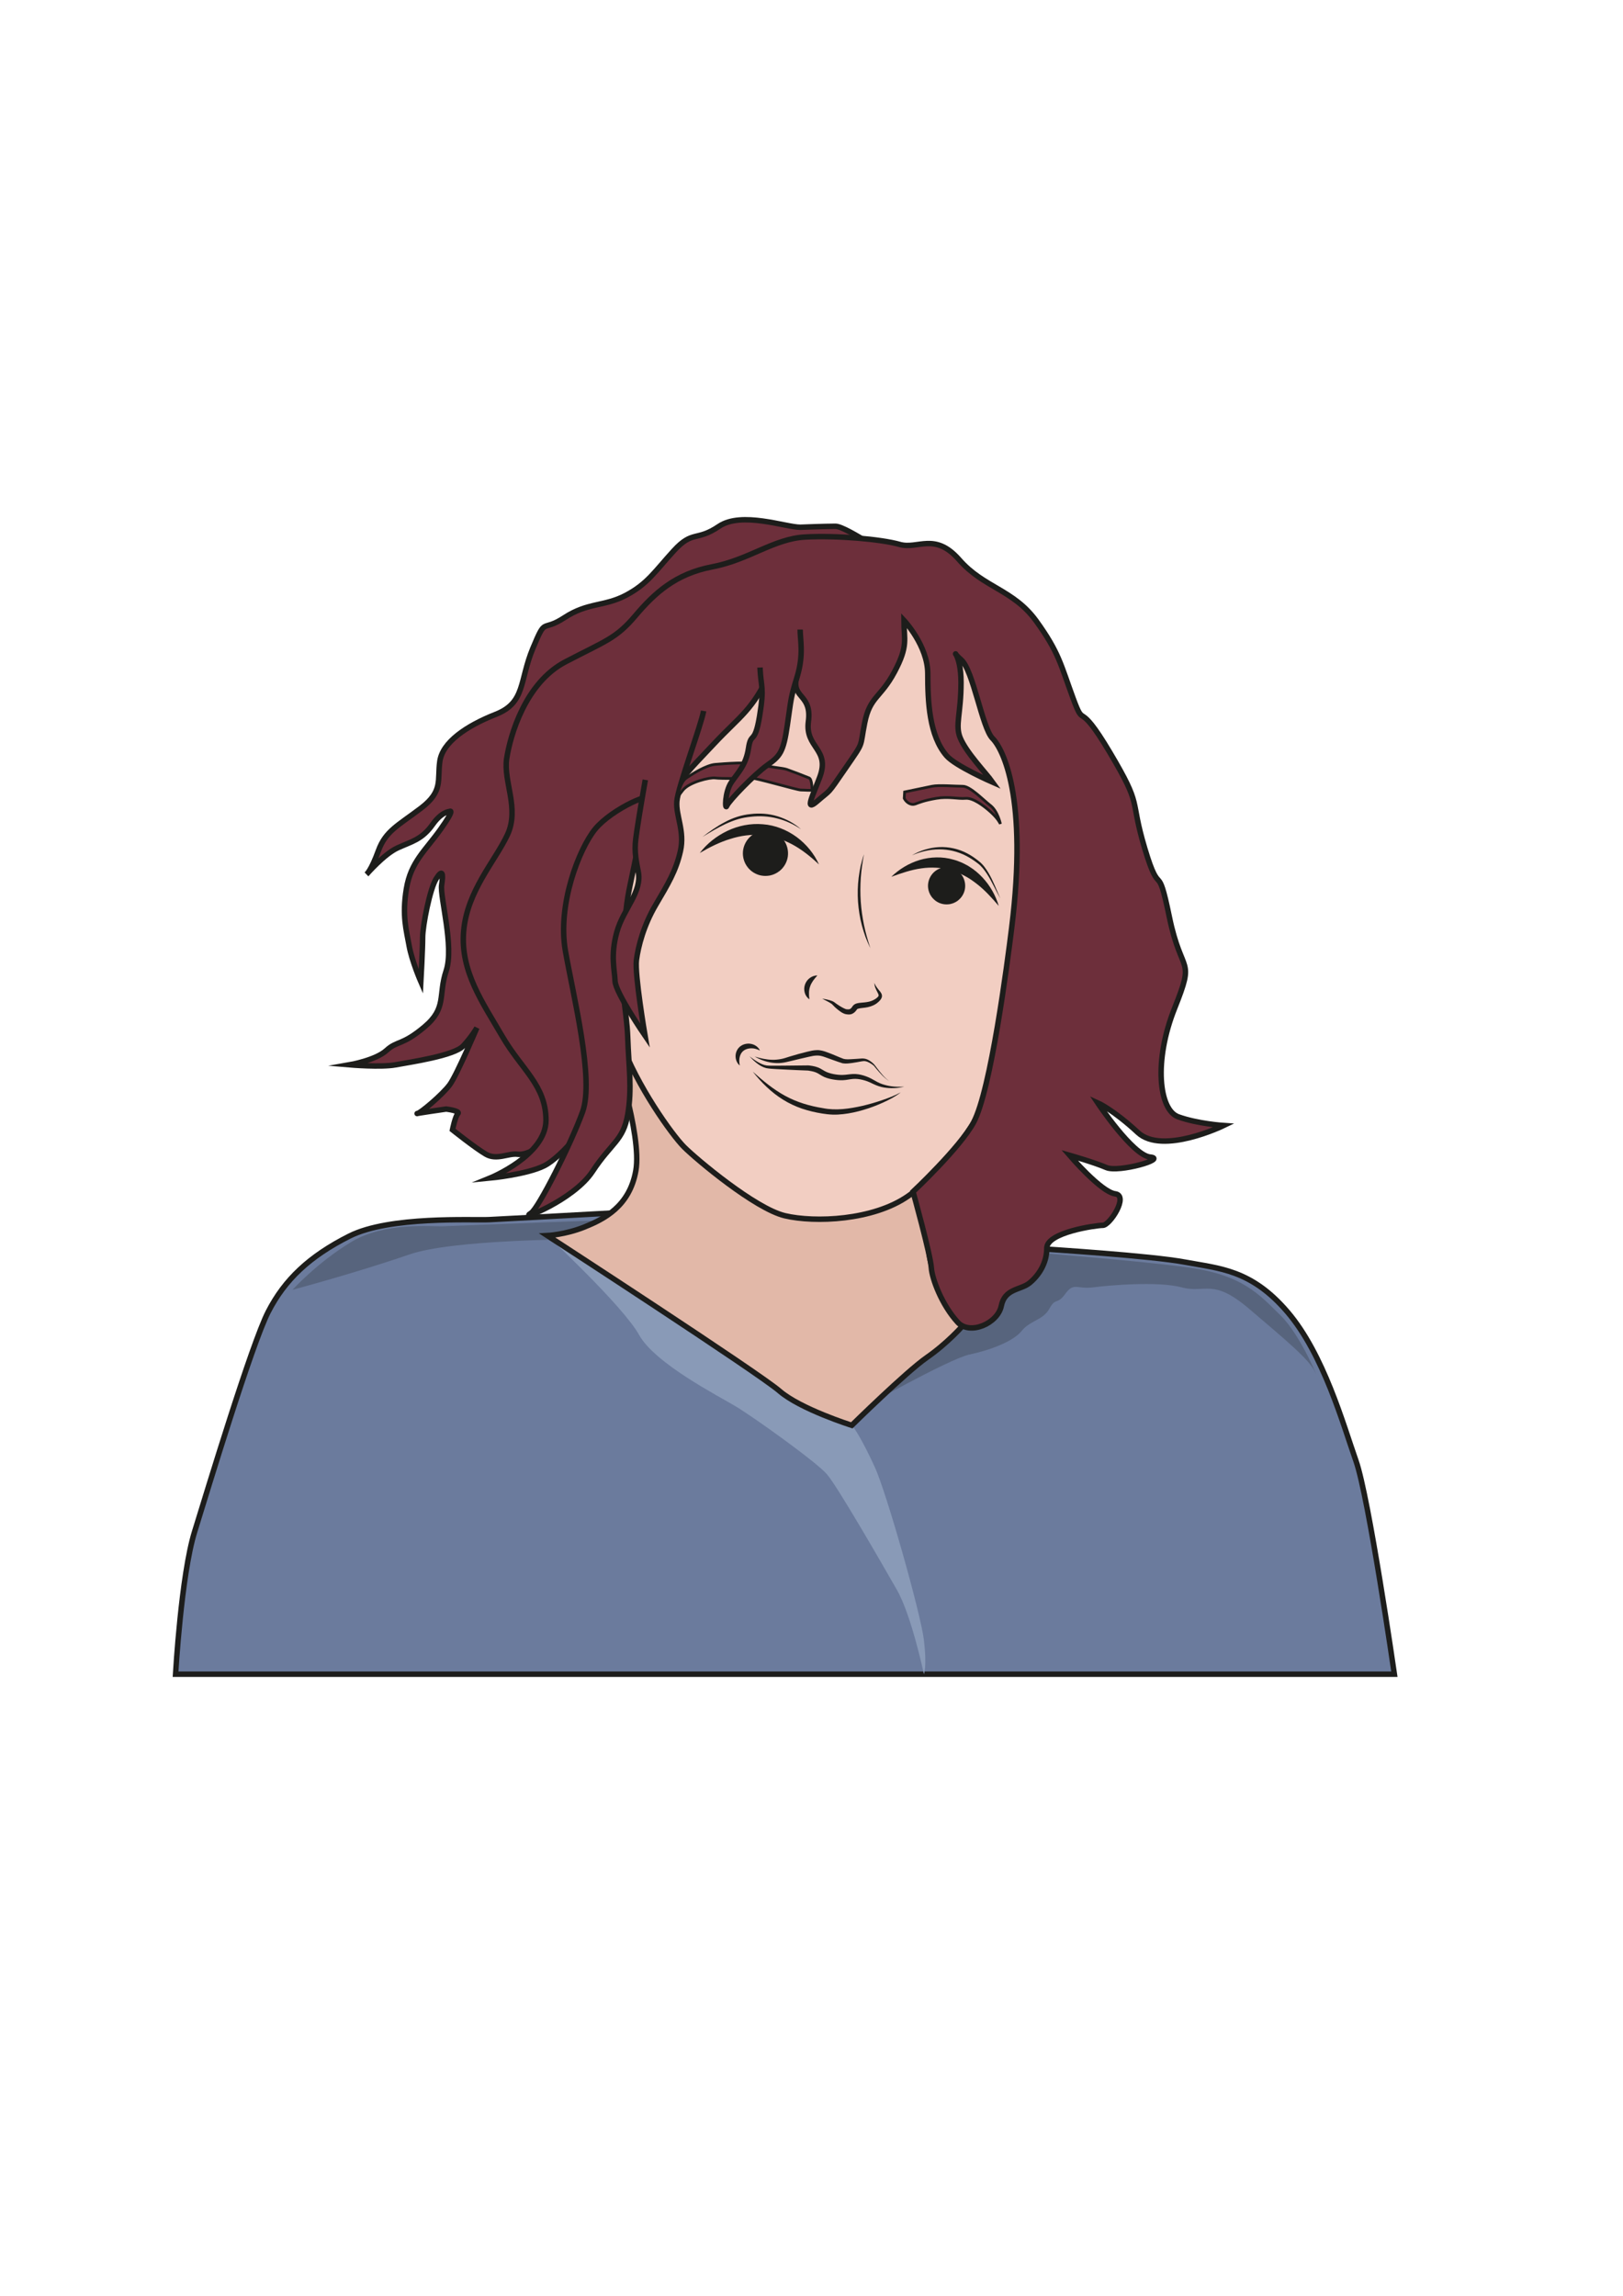 <?xml version="1.0" encoding="utf-8"?>
<!-- Generator: Adobe Illustrator 25.0.1, SVG Export Plug-In . SVG Version: 6.00 Build 0)  -->
<svg version="1.1" id="Capa_1" xmlns="http://www.w3.org/2000/svg" xmlns:xlink="http://www.w3.org/1999/xlink" x="0px" y="0px"
	 viewBox="0 0 595.28 841.89" style="enable-background:new 0 0 595.28 841.89;" xml:space="preserve">
<style type="text/css">
	.st0{fill:#E2B8A8;stroke:#1D1D1B;stroke-width:2;stroke-miterlimit:10;}
	.st1{fill:#E2E0F1;stroke:#1D1D1B;stroke-width:2;stroke-miterlimit:10;}
	.st2{fill:#F7F8FC;}
	.st3{fill:#C7C7D8;}
	.st4{fill:#F2CEC2;stroke:#1D1D1B;stroke-width:2;stroke-miterlimit:10;}
	.st5{fill:#E1D1E5;stroke:#1D1D1B;stroke-width:2;stroke-miterlimit:10;}
	.st6{fill:#BDAECC;stroke:#1D1D1B;stroke-width:2;stroke-miterlimit:10;}
	.st7{fill:#A89AB7;stroke:#1D1D1B;stroke-width:2;stroke-miterlimit:10;}
	.st8{fill:#1D1D1B;}
	.st9{fill:#847990;stroke:#1D1D1B;stroke-miterlimit:10;}
	.st10{fill:#DED2E9;stroke:#1D1D1B;stroke-width:2;stroke-miterlimit:10;}
	.st11{fill:#AEAA87;stroke:#1D1D1B;stroke-width:2;stroke-miterlimit:10;}
	.st12{fill:#8D896B;}
	.st13{fill:#CCC7A6;}
	.st14{fill:#89888D;stroke:#1D1D1B;stroke-miterlimit:10;}
	.st15{fill:#89888D;stroke:#1D1D1B;stroke-width:2;stroke-miterlimit:10;}
	.st16{fill:#6B7B9D;stroke:#1D1D1B;stroke-width:2;stroke-miterlimit:10;}
	.st17{fill:#57647D;}
	.st18{fill:#899AB7;}
	.st19{fill:#6D2F3B;stroke:#1D1D1B;stroke-width:2;stroke-miterlimit:10;}
	.st20{fill:#6D2F3B;stroke:#1D1D1B;stroke-miterlimit:10;}
	.st21{fill:#E2B8A8;}
	.st22{fill:#F2CEC2;}
	.st23{fill:#AEAA87;}
	.st24{fill:#89888D;}
	.st25{fill:#6B7B9D;}
	.st26{fill:#6D2F3B;}
	.st27{fill:#E2E0F1;}
	.st28{fill:#847990;}
	.st29{fill:#E1D1E5;}
	.st30{fill:#BDAECC;}
	.st31{fill:#A89AB7;}
	.st32{fill:#DED2E9;}
	.st33{fill:none;stroke:#1D1D1B;stroke-width:3;stroke-miterlimit:10;}
	.st34{clip-path:url(#SVGID_2_);}
	.st35{fill:none;stroke:#1D1D1B;stroke-width:4;stroke-miterlimit:10;}
	.st36{fill:none;stroke:#1D1D1B;stroke-width:0.5;stroke-miterlimit:10;}
</style>
<path class="st16" d="M200.75,453.11c0,0,71.02,43.75,80.83,52.12c8.85,7.55,30,15.29,30,15.29s19.77-16.36,25.67-22.79
	c5.9-6.43,9.03-12.81,9.03-12.81l-10.02-32.09c0,0,32.68,4.22,40.95,4.79c8.27,0.57,44.99,2.88,57.51,5.23
	c12.52,2.35,24.16,2.67,37.47,18.22s20.46,41.32,25.15,54.62c4.7,13.3,14.09,78.26,14.09,78.26H91.96H64.39
	c0,0,2.07-36.33,6.97-52.2c4.9-15.86,20.96-68.86,27.01-80.68c6.06-11.83,15.1-20.38,29.81-27.79s44.93-5.74,51.28-6.03
	s44.43-2.39,44.43-2.39l-6.07,6.42L200.75,453.11z"/>
<path class="st17" d="M230.77,447.1c0,0-63.61,2.36-68.05,2.57c-4.44,0.21-21.48-1.73-33.95,5.81s-21.47,17.5-21.47,17.5
	s23.08-6.15,42.79-12.94c15.97-5.51,59.43-5.4,63.23-5.81C217.13,453.83,230.77,447.1,230.77,447.1z"/>
<path class="st17" d="M340.04,474.22c3,4.88,6.13,12.32,5.35,14.67c-0.78,2.35-30.71,28.28-30.71,28.28s33.45-18.88,40.88-20.45
	s16.04-4.74,19.17-8.66c3.13-3.91,7.83-3.87,10.17-8.17c2.35-4.3,2.74-1.15,5.87-5.48s4.3-1.54,10.17-2.32
	c5.87-0.78,23.87-2.32,32.48,0c8.61,2.32,11.35-3.55,24.65,7.8c13.3,11.35,22.26,18.69,24.26,23.26s-4.85-13.13-12.63-20.75
	c-7.78-7.62-13.9-15.03-34.79-17.74c-21.1-2.73-60.19-5.71-60.19-5.71l-16.43,10.37l-16.43-4.7L340.04,474.22z"/>
<path class="st18" d="M200.75,453.11c4.3,3.13,56.34,36.01,61.03,39.53c4.7,3.52,29.6,22.12,33.39,23.19s12.25,2.36,17.24,6.86
	c1.01,0.91,4.16,5.95,8.46,15.34s16.83,53.61,18,63.39c1.17,9.78,0,12.52,0,12.52s-4.53-21.52-9.9-30.91
	c-5.36-9.39-21.8-37.96-25.71-42.46c-3.91-4.5-26.61-20.73-33.26-24.75c-6.65-4.01-29.74-15.75-35.61-26.32
	C228.53,478.94,200.75,453.11,200.75,453.11z"/>
<path class="st0" d="M224.61,383.86c0,0,10.93,32.14,8.61,45.39c-2.32,13.25-11.86,17.88-18.85,20.7
	c-6.99,2.82-13.62,3.15-13.62,3.15s77.53,50.36,85.15,56.99c7.62,6.63,26.51,12.59,26.51,12.59s19.88-19.55,27.5-24.85
	c7.62-5.3,13.12-11.6,13.12-11.6s-11.46-14.9-12.45-28.16c-0.99-13.25-1.73-27.57-1.73-27.57s-71.49-16.17-76.79-21.47
	C256.75,403.74,224.61,383.86,224.61,383.86z"/>
<path class="st19" d="M293.52,193.35c-5.3,0-21.54-5.96-29.82-0.33c-8.28,5.63-9.61,1.33-16.57,8.95
	c-6.96,7.62-9.61,12.13-17.56,16.33s-13.92,2.55-22.53,8.18c-8.61,5.63-6.63-0.66-11.6,11.27c-4.97,11.93-2.65,19.88-13.58,24.19
	c-10.93,4.31-19.55,10.27-20.54,17.23c-0.99,6.96,1.33,10.93-6.96,17.23c-8.28,6.3-12.92,8.28-15.57,15.57
	c-2.65,7.29-4.31,8.61-4.31,8.61s6.3-7.29,11.27-9.61c4.97-2.32,8.94-2.96,12.92-8.61c3.29-4.68,6.14-4.77,6.14-4.77
	s2.48-1.52-3.16,6.43c-5.63,7.95-10.93,11.93-12.59,21.87c-1.66,9.94,0,15.24,0.99,20.87c0.99,5.63,4.31,13.25,4.31,13.25
	s0.66-11.93,0.66-16.24c0-4.31,2.65-17.89,4.97-21.54c2.32-3.64,2.65-1.99,1.99,2.32s4.64,22.53,1.66,31.48
	c-2.98,8.95,0.33,13.58-7.95,20.54c-8.28,6.96-9.94,4.97-13.92,8.61s-13.58,5.3-13.58,5.3s11.6,0.99,16.9,0
	c5.3-0.99,21.53-3.31,24.85-6.96c3.32-3.64,4.97-6.63,4.97-6.63s-7.29,17.23-9.94,20.87c-2.65,3.64-10.93,10.6-11.93,10.6
	c-0.99,0,10.6-1.66,10.6-1.66s5.3,0.66,4.31,1.66c-0.99,0.99-1.99,5.96-1.99,5.96s8.28,6.63,12.26,8.95s8.29-0.45,11.6,0
	s8.28-2.65,10.6-4.97c2.32-2.32,5.96-25.18,5.96-26.84c0-1.66,2.32-124.91,2.32-126.57c0-1.66,33.8-35.45,33.8-35.45
	s53.34-28.16,55-27.17c1.66,0.99,31.48,3.64,31.48,3.64s-18.55-12.92-22.53-12.92S293.52,193.35,293.52,193.35z"/>
<path class="st4" d="M243.84,281.87c-4.5,8.35-13.49,25.05-16.06,47.53c-2.57,22.48-5.78,36.61,0,52.67
	c5.78,16.06,18.63,34.04,23.12,38.54c4.5,4.5,26.09,22.65,37.01,25.22c10.92,2.57,32.36,1.76,45.21-7.24
	c12.85-8.99,25.05-26.98,29.55-36.61c4.5-9.63,9.63-43.68,10.28-58.45c0.64-14.77,4.5-54.6,0-68.08
	c-4.5-13.49-11.66-52.46-27.07-56.31c-15.42-3.85-39.53,13.28-46.05,15.21c-6.52,1.93-36.07,17.34-40.56,26.98
	C254.76,270.95,243.84,281.87,243.84,281.87z"/>
<path class="st19" d="M331.54,227.48c0,7.07,1.68,9.27-3.46,18.91c-5.14,9.63-8.99,8.99-10.92,18.63s0,6.42-7.07,16.7
	c-7.07,10.28-5.13,7.53-10.27,12.03c-5.14,4.5-1.43-2.58,0.89-8.88c3.78-10.26-5.49-10.64-4.21-20.28
	c1.28-9.63-5.42-8.56-4.59-14.99c0.83-6.42-3.02-17.34-9.45-3.21s-10.92,16.06-20.55,26.33c-9.63,10.28-10.28,10.28-20.55,25.05
	c-10.28,14.77-18.63,14.77-23.12,26.98c-4.5,12.2-1.93,17.98,0,34.68c1.93,16.7,7.71,27.62,3.85,39.18
	c-3.85,11.56-16.06,25.69-22.48,28.9c-6.42,3.21-19.91,4.5-19.91,4.5s20.55-8.35,20.55-21.2c0-12.85-8.99-18.63-16.06-30.83
	c-7.07-12.2-15.42-23.77-14.13-38.54c1.28-14.77,11.56-25.69,16.06-35.33c4.5-9.63-1.57-19.6-0.28-27.95
	c1.28-8.35,6.76-27.74,21.54-35.45c14.77-7.71,18.57-8.53,25.63-16.88c7.07-8.35,14.77-15.42,28.26-17.98
	c13.49-2.57,22.48-10.28,34.04-10.92c11.56-0.64,27.94,0.79,34.65,2.71c6.71,1.93,12.88-4.64,21.87,5.64
	c8.99,10.28,19.91,10.92,28.26,22.48c8.35,11.56,8.99,16.06,13.49,28.26c4.5,12.2,1.28-0.64,13.49,19.91
	c12.2,20.55,7.07,16.06,12.85,35.33c5.78,19.27,4.5,3.21,8.99,25.05c4.5,21.84,9.63,14.13,1.93,33.4
	c-7.71,19.27-5.78,37.25,1.28,39.82s16.7,3.21,16.7,3.21s-22.48,10.92-31.47,2.57c-8.99-8.35-14.77-10.92-14.77-10.92
	s12.85,19.27,19.27,19.91c6.42,0.64-11.56,5.78-16.06,3.85s-13.49-4.5-13.49-4.5s11.56,13.49,16.7,14.13s-1.93,11.56-4.5,11.56
	s-20.55,2.57-20.55,8.35c0,5.78-3.21,10.28-6.42,12.85s-8.99,1.93-10.28,8.35s-11.52,10.89-15.98,6.01
	c-5.93-6.48-9.43-16.07-9.68-19.97c-0.33-4.96-6.71-27.92-6.71-27.92s17.17-16.1,22.18-25.36c6.37-11.78,12.41-58.56,14-71.4
	c5.94-47.82-3.17-65.61-7.02-69.47s-7.07-25.05-11.56-28.9c-4.5-3.85,0-3.21,0,8.35s-2.23,15.62-0.31,20.31
	c2.25,5.5,9.37,12.8,11.87,16.3c0,0-13.6-5.94-16.84-9.68c-6.42-7.41-6.92-19.87-6.92-30.14S331.54,227.48,331.54,227.48z"/>
<path class="st19" d="M194.79,444.82c-5.16,3.22,15.57-4.64,22.53-15.24s11.27-11.27,12.92-20.87c1.66-9.61,0.33-17.89,0-28.16
	c-0.33-10.27-3.31-20.21-1.66-36.78c1.66-16.57,1.51-14.09,3.98-26.17c2.46-12.08,3.64-19.22,5.96-23.86
	c2.32-4.64-14.25,2.98-20.21,10.27c-5.96,7.29-13.92,27.83-10.93,44.73c2.98,16.9,10.6,47.05,6.3,58.98
	C209.37,419.64,197.44,443.17,194.79,444.82z"/>
<path class="st19" d="M258.07,260.71c-0.93,5.32-9.43,27.93-9.82,33.19c-0.39,5.27,2.96,10.88,1.32,18.18
	c-1.64,7.3-4.58,12.11-9.04,19.69s-6.42,15.16-7.1,20.29c-0.69,5.14,3.15,27.72,3.15,27.72s-10.84-15.83-10.99-19.99
	c-0.15-4.16-1.74-9.29,0.63-17.92c2.37-8.63,9.46-14.71,7.85-22.38c-1.6-7.68-1.21-9.77-0.41-15.26c0.79-5.5,3.02-18.24,3.02-18.24"
	/>
<g>
	<path class="st8" d="M320.65,360.46c0.54,1.17,1.25,2.1,2.09,3.07c0.2,0.25,0.4,0.54,0.57,0.89c0.18,0.37,0.23,0.88,0.1,1.34
		c-0.31,0.86-0.88,1.33-1.37,1.78c-1.03,0.94-2.4,1.5-3.71,1.79c-1.3,0.3-2.7,0.28-3.58,0.57c-0.21,0.06-0.33,0.13-0.38,0.19
		c-0.01,0.02-0.03,0.03-0.04,0.04l-0.15,0.22c-0.1,0.15-0.22,0.3-0.35,0.45c-0.47,0.59-1.35,1.18-2.24,1.21
		c-0.43,0.03-0.82-0.02-1.16-0.07l-0.25-0.05l-0.33-0.08c-0.2-0.07-0.38-0.14-0.54-0.22c-0.66-0.31-1.19-0.7-1.71-1.1
		c-0.51-0.4-1.01-0.81-1.48-1.26c-0.23-0.23-0.46-0.46-0.69-0.71c-0.14-0.15-0.14-0.17-0.27-0.27c-0.09-0.09-0.22-0.16-0.33-0.25
		c-0.99-0.66-2.15-1.19-3.27-1.77c1.27,0.16,2.49,0.42,3.74,0.9c0.16,0.07,0.31,0.14,0.47,0.24c0.14,0.07,0.37,0.26,0.45,0.32
		c0.23,0.18,0.47,0.35,0.72,0.52c0.5,0.34,1.01,0.68,1.53,0.98c0.52,0.3,1.05,0.59,1.54,0.78c0.12,0.05,0.23,0.08,0.33,0.11
		l0.13,0.02l0.21,0.02c0.28,0.03,0.52,0.03,0.71,0c0.37-0.06,0.63-0.21,0.94-0.59c0.07-0.09,0.15-0.19,0.22-0.3l0.11-0.17
		c0.08-0.11,0.16-0.22,0.25-0.32c0.37-0.41,0.83-0.63,1.21-0.75c0.79-0.23,1.44-0.26,2.07-0.32c0.63-0.05,1.21-0.11,1.78-0.2
		c1.14-0.16,2.18-0.54,3.11-1.16c0.49-0.31,0.91-0.7,1.1-1c0.06-0.14,0.11-0.28,0.06-0.5c-0.06-0.22-0.18-0.48-0.32-0.75
		c-0.27-0.55-0.6-1.12-0.83-1.73C320.85,361.73,320.72,361.09,320.65,360.46z"/>
</g>
<g>
	<path class="st8" d="M296.87,366.44c-1.65-1.05-2.32-3.4-1.63-5.38c0.34-0.99,0.98-1.86,1.8-2.44c0.81-0.58,1.75-0.94,2.74-0.89
		c-1.29,1.42-2.18,2.62-2.64,3.98C296.66,363.08,296.61,364.54,296.87,366.44z"/>
</g>
<path class="st20" d="M331.65,292.76c0.79,1.57,2.51,2.61,3.99,2.09c1.48-0.52,3.14-1.3,7.73-2.09c4.59-0.78,8.04,0.26,10.75,0
	c2.71-0.26,6.65,2.64,9.36,5.1s3.45,4.29,3.45,4.29s-0.99-4.7-3.69-6.78c-2.71-2.09-7.39-7.04-10.1-7.04s-8.8-0.52-11.29,0
	s-10.06,2.09-10.06,2.09L331.65,292.76z"/>
<path class="st20" d="M297.83,289.71c0.06,0.26-2.81,0-4.11,0s-17.17-4.64-18.37-4.41c-1.2,0.23-11.07,0.27-13.04-0.01
	c-1.98-0.28-9.57,1.52-11.89,4.53c-1.92,2.49-1.92,2.49-1.92,2.49s0.88-5.42,3.23-7.01s7.35-4.72,10.59-4.99s12.63-1.04,16.28,0
	c3.65,1.04,8.35,1.3,9.91,1.83s7.14,2.67,8.27,3.16C297.89,285.8,297.83,289.71,297.83,289.71z"/>
<g>
	<path class="st8" d="M316.89,313.26c-0.55,2.88-0.97,5.77-1.17,8.67c-0.19,2.9-0.21,5.81-0.01,8.7c0.19,2.9,0.61,5.77,1.19,8.62
		c0.59,2.85,1.4,5.65,2.33,8.44c-0.66-1.31-1.23-2.67-1.76-4.04c-0.5-1.38-0.94-2.79-1.33-4.22c-0.77-2.85-1.22-5.78-1.44-8.73
		c-0.18-2.95-0.13-5.92,0.24-8.84c0.19-1.46,0.43-2.92,0.74-4.36C316.04,316.07,316.41,314.64,316.89,313.26z"/>
</g>
<g>
	<path class="st8" d="M330.38,400.57c-1.97,1.57-4.25,2.71-6.53,3.77c-2.3,1.03-4.67,1.94-7.1,2.65c-2.43,0.73-4.92,1.28-7.47,1.57
		c-1.28,0.15-2.57,0.22-3.87,0.18c-0.65-0.02-1.3-0.07-1.96-0.14l-1.89-0.26c-2.51-0.39-5.01-0.99-7.44-1.8
		c-2.42-0.85-4.76-1.93-6.93-3.29c-4.36-2.7-7.98-6.33-11.09-10.26c3.74,3.34,7.58,6.54,11.89,8.87c4.3,2.35,9.02,3.74,13.87,4.51
		c4.78,0.96,9.67,0.23,14.49-0.85c2.4-0.57,4.79-1.25,7.14-2.06C325.85,402.65,328.19,401.79,330.38,400.57z"/>
</g>
<g>
	<path class="st8" d="M326.19,396.49c-1.9-1.2-3.4-2.93-4.84-4.64l-0.53-0.65l-0.26-0.32c-0.08-0.09-0.18-0.17-0.29-0.26
		c-0.42-0.34-0.89-0.63-1.36-0.89c-0.47-0.25-0.97-0.47-1.45-0.56c-0.24-0.05-0.48-0.06-0.74-0.05c-0.25,0.01-0.49,0.05-0.76,0.1
		c-1.09,0.21-2.21,0.41-3.32,0.57c-1.12,0.14-2.27,0.34-3.59,0.13c-2.35-0.72-4.32-1.53-6.43-2.25c-1.07-0.38-1.94-0.62-2.94-0.59
		c-0.98,0-2.01,0.21-3.09,0.47c-2.17,0.51-4.34,0.98-6.5,1.53c-1.08,0.25-2.19,0.55-3.38,0.68c-1.17,0.14-2.35,0.1-3.49-0.05
		c-2.3-0.31-4.47-1.13-6.41-2.27c2.14,0.68,4.32,1.16,6.49,1.19c1.08,0.03,2.15-0.09,3.2-0.28c1.03-0.19,2.06-0.57,3.14-0.9
		c2.15-0.65,4.32-1.27,6.5-1.79c1.09-0.27,2.26-0.55,3.52-0.57c1.26-0.04,2.57,0.36,3.6,0.75c2.13,0.74,4.25,1.76,6.13,2.45
		c0.88,0.24,2,0.17,3.09,0.11c1.11-0.07,2.21-0.12,3.34-0.22c0.59-0.06,1.23-0.01,1.84,0.17c0.6,0.18,1.11,0.49,1.59,0.81
		c0.48,0.33,0.92,0.7,1.32,1.12c0.43,0.46,0.69,0.91,1.05,1.35C322.98,393.39,324.36,395.19,326.19,396.49z"/>
</g>
<g>
	<path class="st8" d="M331.65,398.47c-2.4,0.63-4.97,0.74-7.48,0.32c-1.26-0.21-2.51-0.65-3.66-1.19c-1.15-0.54-2.19-1.06-3.32-1.38
		c-1.13-0.34-2.3-0.56-3.41-0.59c-1.12-0.04-2.25,0.23-3.56,0.4c-1.3,0.17-2.66,0.12-3.94-0.06c-1.28-0.18-2.57-0.44-3.84-0.97
		c-0.63-0.27-1.23-0.63-1.75-0.96c-0.52-0.33-0.97-0.59-1.48-0.79c-0.51-0.19-1.04-0.35-1.61-0.45c-0.28-0.06-0.57-0.1-0.86-0.15
		l-0.22-0.04c-0.23-0.03-0.01-0.01-0.14-0.02l-0.45-0.02l-3.71-0.15c-1.24-0.07-2.47-0.14-3.71-0.18c-1.24-0.05-2.47-0.11-3.71-0.19
		c-1.25-0.1-2.45-0.1-3.78-0.36c-1.31-0.34-2.42-1.02-3.41-1.79c-1-0.77-1.88-1.65-2.74-2.55c0.99,0.74,2,1.47,3.05,2.09
		c1.05,0.61,2.16,1.14,3.29,1.29c1.12,0.11,2.41,0.08,3.63,0.08l3.71-0.03l7.42-0.08l0.47,0c0.03-0.01,0.39,0.03,0.32,0.02
		l0.24,0.03c0.32,0.04,0.64,0.07,0.97,0.14c0.65,0.11,1.31,0.28,1.96,0.52c0.65,0.24,1.28,0.6,1.81,0.93c0.53,0.33,1,0.59,1.51,0.81
		c1.01,0.42,2.16,0.7,3.33,0.87c1.17,0.18,2.31,0.21,3.46,0.11c1.15-0.1,2.46-0.36,3.82-0.27c1.36,0.08,2.63,0.41,3.84,0.86
		c1.23,0.44,2.38,1.08,3.42,1.69c1.05,0.61,2.11,1.08,3.28,1.4C326.7,398.49,329.18,398.66,331.65,398.47z"/>
</g>
<g>
	<path class="st8" d="M278.74,385.24c-1.12-0.55-2.17-0.84-3.19-0.82c-1.01,0.01-1.96,0.28-2.69,0.78c-0.73,0.5-1.24,1.27-1.51,2.24
		c-0.27,0.97-0.27,2.07-0.01,3.29c-0.99-0.78-1.56-2.1-1.55-3.48c0-1.36,0.69-2.86,1.93-3.69c1.22-0.84,2.74-1.03,4.05-0.69
		C277.1,383.2,278.23,384.11,278.74,385.24z"/>
</g>
<g>
	<g>
		<path class="st8" d="M256.66,312.8c2.59-3.41,6.08-6.17,10.05-8.08c3.97-1.91,8.55-2.86,13.07-2.46c4.53,0.32,8.9,2.1,12.46,4.72
			c3.56,2.65,6.39,6.12,8.14,10.03c-3.11-2.93-6.32-5.5-9.84-7.38c-3.51-1.86-7.25-3.09-11.1-3.38c-3.85-0.35-7.77,0.18-11.57,1.39
			C264.03,308.8,260.34,310.64,256.66,312.8z"/>
	</g>
	<g>
		<circle class="st8" cx="280.72" cy="313.18" r="8.03"/>
		<g>
			<path class="st8" d="M279.8,321.16c-2.09-0.23-4.08-1.31-5.42-2.94c-1.36-1.62-2.07-3.82-1.88-5.98
				c0.18-2.16,1.26-4.26,2.97-5.68c1.7-1.42,4.01-2.1,6.23-1.85c2.22,0.25,4.31,1.44,5.65,3.21c1.35,1.76,1.91,4.06,1.6,6.2
				c-0.3,2.15-1.49,4.12-3.19,5.4C284.07,320.81,281.89,321.41,279.8,321.16z M279.8,321.16c2.09,0.24,4.26-0.4,5.86-1.74
				c1.61-1.33,2.61-3.31,2.78-5.34c0.18-2.04-0.49-4.09-1.77-5.61c-1.27-1.54-3.12-2.54-5.09-2.76c-1.96-0.24-4,0.32-5.58,1.53
				c-1.6,1.19-2.72,3.04-3.01,5.06c-0.3,2.02,0.23,4.17,1.49,5.84C275.75,319.8,277.71,320.91,279.8,321.16z"/>
		</g>
	</g>
	<g>
		<path class="st8" d="M257.64,306.91c2.59-1.99,5.28-3.9,8.21-5.43c2.89-1.57,6.15-2.65,9.45-2.95c3.29-0.4,6.71-0.17,9.89,0.81
			c1.59,0.49,3.12,1.14,4.58,1.92c1.44,0.81,2.81,1.74,4.03,2.83c-1.37-0.9-2.78-1.73-4.26-2.38c-1.47-0.68-3-1.22-4.56-1.6
			c-3.12-0.8-6.36-0.96-9.56-0.6c-1.62,0.17-3.19,0.43-4.73,0.89c-1.54,0.46-3.04,1.06-4.51,1.73
			C263.22,303.5,260.45,305.22,257.64,306.91z"/>
	</g>
</g>
<g>
	<g>
		<path class="st8" d="M326.91,321.53c2.86-2.77,6.39-4.94,10.36-6.15c3.95-1.19,8.39-1.34,12.47-0.13
			c1.03,0.25,2.01,0.68,2.99,1.06c0.49,0.21,0.95,0.47,1.42,0.71c0.47,0.23,0.94,0.48,1.37,0.78c1.8,1.09,3.4,2.46,4.81,3.96
			c2.83,3.01,4.86,6.62,5.98,10.44c-2.6-3.03-5.17-5.87-8.12-8.13c-1.46-1.13-2.97-2.18-4.58-2.99c-1.59-0.84-3.25-1.54-4.97-1.99
			c-1.71-0.53-3.48-0.78-5.26-0.89c-1.79-0.1-3.61-0.03-5.44,0.24C334.28,318.93,330.66,320.17,326.91,321.53z"/>
	</g>
	<g>
		<circle class="st8" cx="347.15" cy="325.08" r="6.57"/>
		<path class="st8" d="M346.04,331.55c-1.7-0.28-3.27-1.24-4.31-2.64c-1.05-1.39-1.55-3.21-1.3-4.98c0.24-1.77,1.21-3.46,2.68-4.56
			c1.47-1.1,3.41-1.57,5.23-1.25c1.82,0.31,3.5,1.39,4.52,2.92c1.03,1.52,1.37,3.45,1.01,5.19c-0.36,1.75-1.44,3.31-2.89,4.27
			C349.54,331.46,347.74,331.85,346.04,331.55z M346.04,331.55c1.7,0.29,3.5-0.14,4.86-1.17c1.37-1.02,2.26-2.59,2.47-4.24
			c0.23-1.65-0.24-3.33-1.22-4.61c-0.96-1.29-2.41-2.18-3.98-2.44c-1.57-0.28-3.23,0.07-4.57,0.97c-1.35,0.88-2.35,2.32-2.68,3.94
			c-0.34,1.62-0.03,3.4,0.92,4.82C342.79,330.25,344.35,331.25,346.04,331.55z"/>
	</g>
	<g>
		<path class="st8" d="M334.48,313.65c3-1.77,6.46-2.83,10-3.01c3.54-0.16,7.14,0.64,10.28,2.31c1.58,0.82,3.03,1.85,4.39,2.96
			c1.44,1.12,2.45,2.64,3.36,4.13c1.81,3.02,2.97,6.32,4.42,9.47c-1.74-3.02-3.1-6.24-4.98-9.12c-0.95-1.43-1.99-2.8-3.33-3.79
			c-1.37-1.05-2.79-1.99-4.3-2.77c-3.02-1.56-6.4-2.38-9.81-2.36C341.09,311.46,337.68,312.3,334.48,313.65z"/>
	</g>
</g>
<path class="st19" d="M293.48,230.86c-0.03,3.74,1.38,9.13-1.09,17.27s-2.15,7.77-3.61,17.77c-1.46,10-2.65,11.34-7.42,14.74
	c-4.77,3.4-14.03,13.02-14.77,14.87c-0.74,1.85-0.79-5,1.64-8.61c2.43-3.61,5.38-6.27,6.31-12.53c0.93-6.26,2.3-0.97,4.07-11.81
	c1.78-10.84,0.47-10.37,0.14-17.77"/>
</svg>
